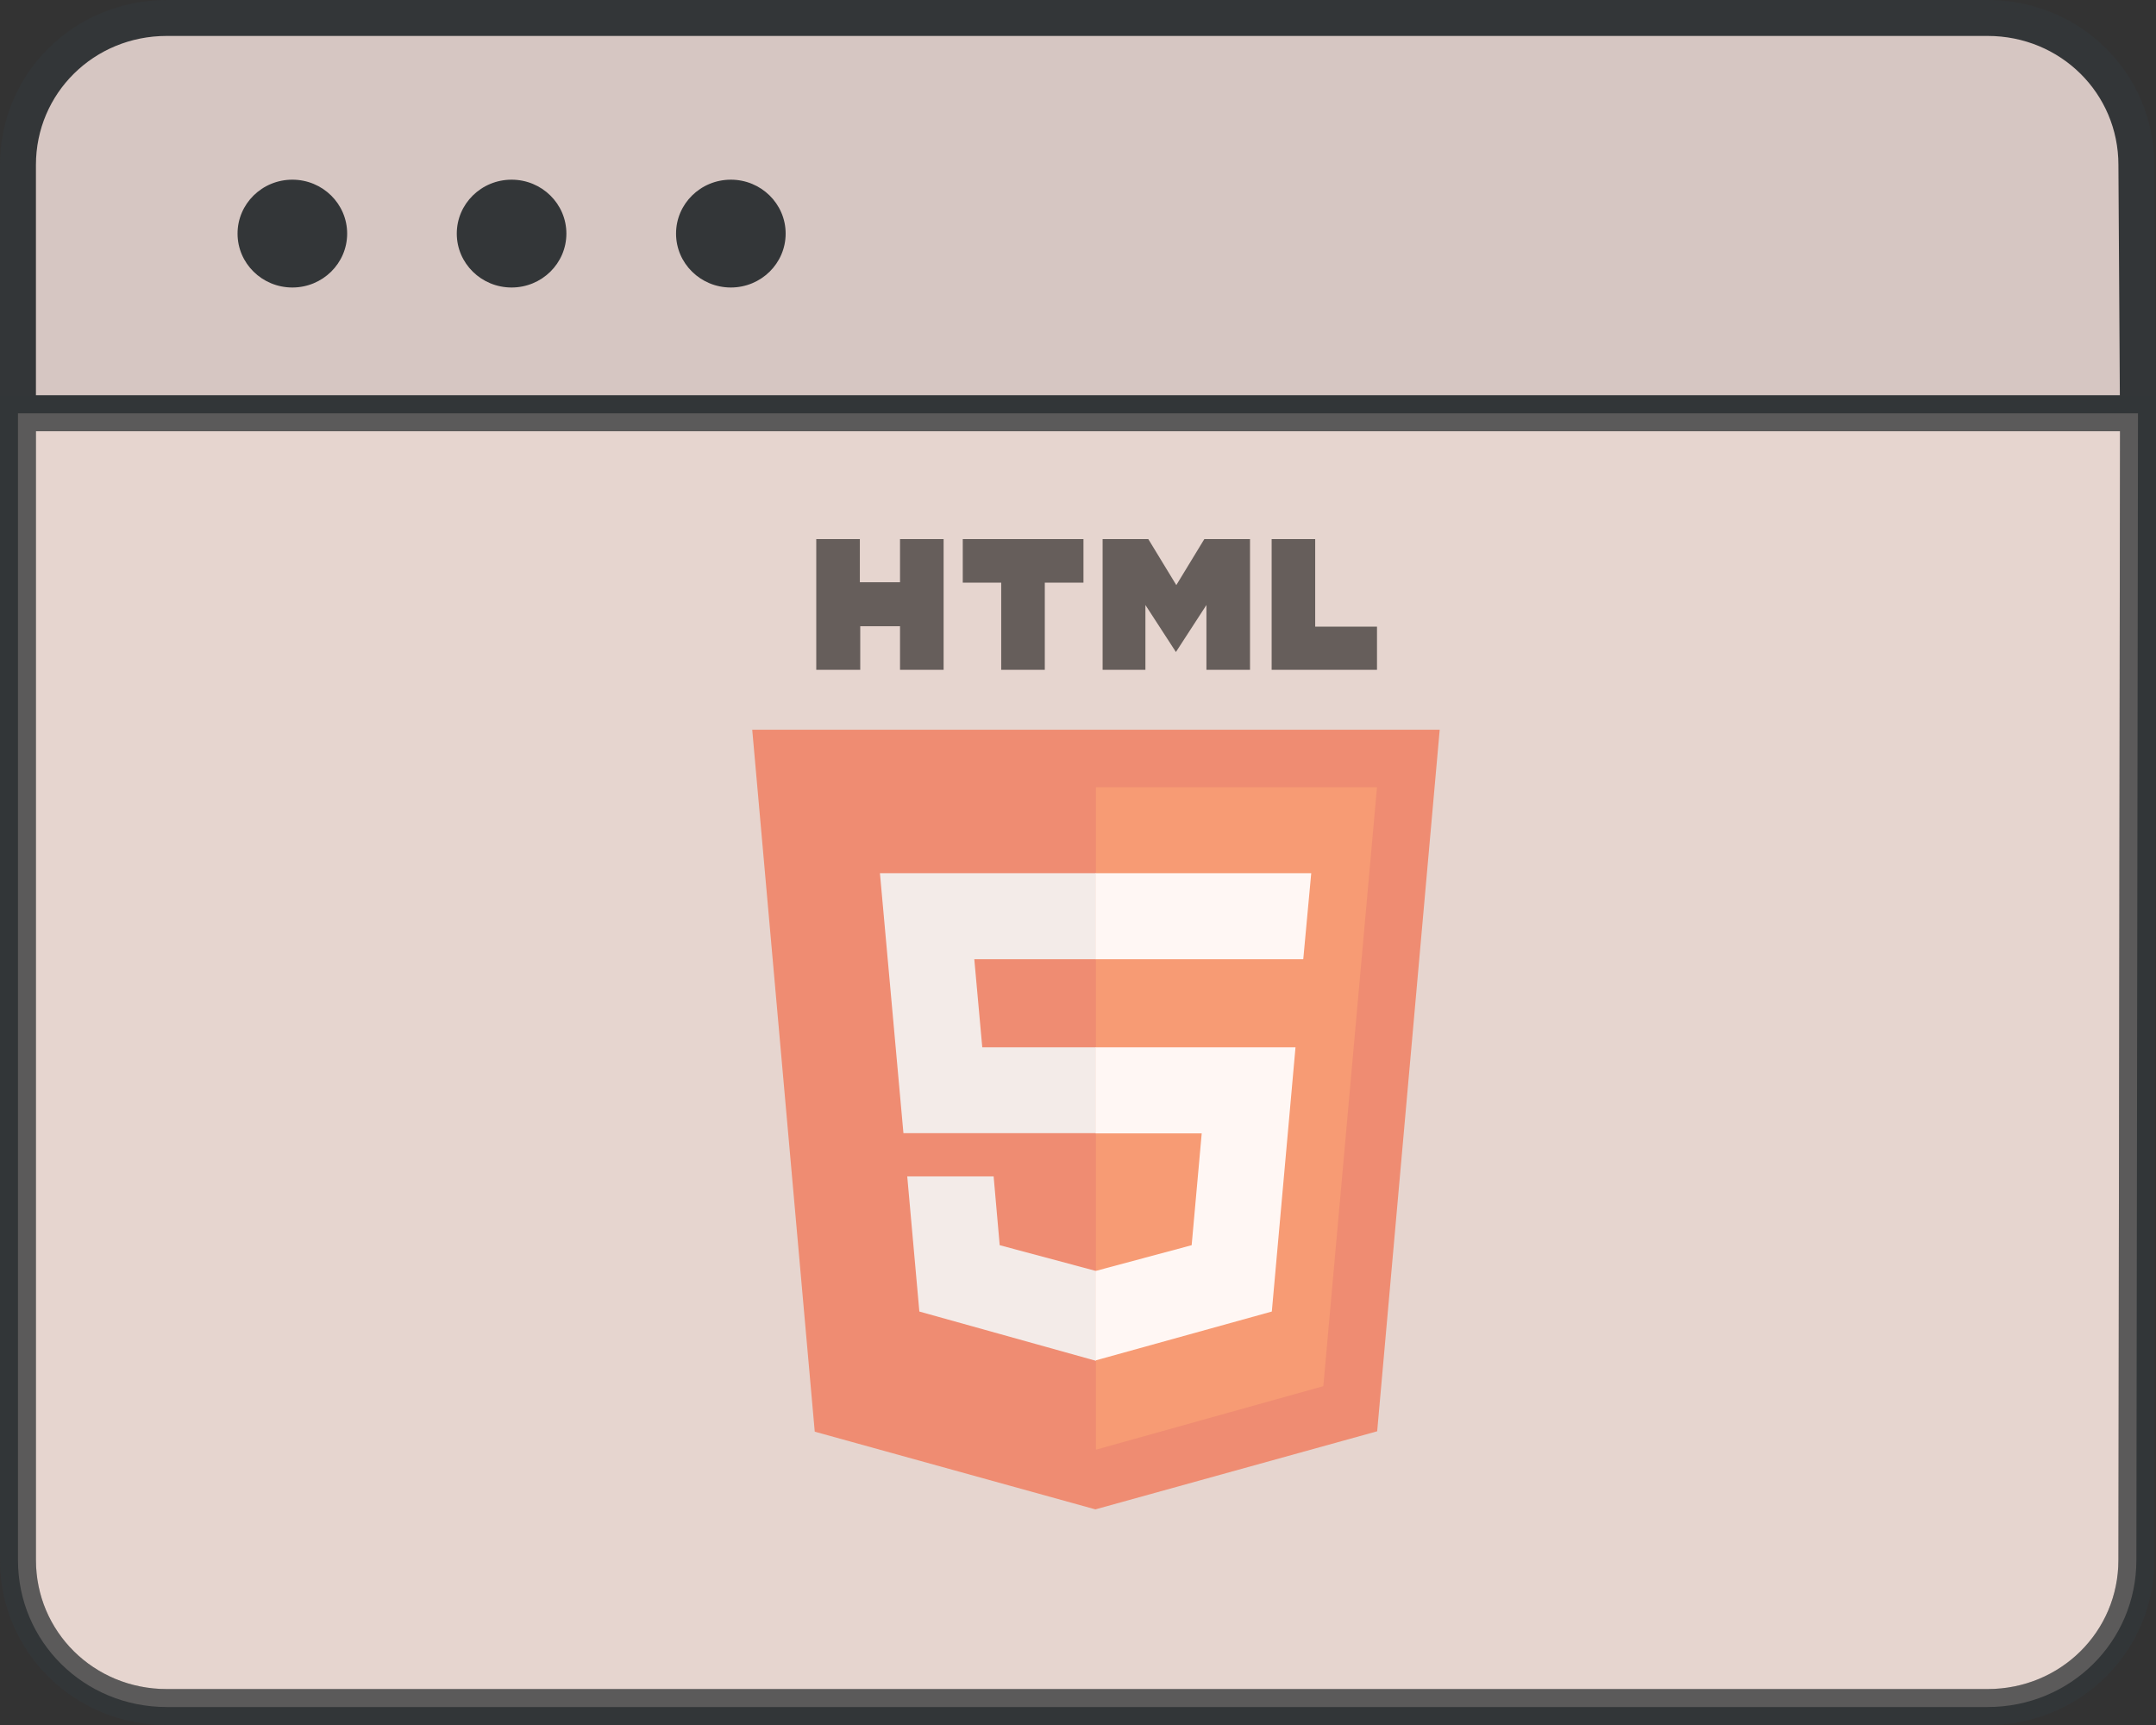 <svg width="60" height="48" viewBox="0 0 60 48" fill="none" xmlns="http://www.w3.org/2000/svg">
<rect x="0" y="0" width="60" height="48" fill="#333333" stroke="none"/>
<path d="M59.454 43.41V43.41C59.454 45.679 57.62 47.5 55.312 47.5H4.642C2.334 47.5 0.5 45.679 0.5 43.41V11.5H59.499L59.454 43.41Z" fill="#FFEBE5" fill-opacity="0.8" stroke="#333638"/>
<path d="M59.454 4.593V4.59C59.454 2.321 57.62 0.5 55.312 0.5H4.642C2.334 0.5 0.5 2.321 0.5 4.59V11.5H59.497L59.454 4.593Z" fill="#FFEBE6" fill-opacity="0.8" stroke="#333638"/>
<ellipse cx="8.136" cy="6.5" rx="1.525" ry="1.5" fill="#333638"/>
<ellipse cx="14.237" cy="6.5" rx="1.525" ry="1.5" fill="#333638"/>
<ellipse cx="20.339" cy="6.5" rx="1.525" ry="1.5" fill="#333638"/>
<g clip-path="url(#clip0_6:806)">
<path d="M22.716 15H23.929V16.202H25.047V15H26.26V18.639H25.047V17.426H23.94V18.639H22.716V15ZM27.863 16.213H26.793V15H30.152V16.213H29.076V18.639H27.863V16.213ZM30.685 15H31.956L32.736 16.281L33.516 15H34.787V18.639H33.574V16.835L32.725 18.143L31.876 16.835V18.639H30.685V15ZM35.389 15H36.601V17.436H38.321V18.639H35.389" fill="black"/>
<path d="M22.674 39.838L20.934 20.305H40.066L38.326 39.827L30.484 42" fill="#E44D26"/>
<path d="M30.5 40.339V21.908H38.321L36.828 38.572" fill="#F16529"/>
<path d="M24.488 24.297H30.5V26.691H27.114L27.336 29.143H30.5V31.532H25.142L24.488 24.297ZM25.248 32.735H27.652L27.821 34.649L30.5 35.366V37.866L25.585 36.495" fill="#EBEBEB"/>
<path d="M36.491 24.297H30.489V26.691H36.269L36.491 24.297ZM36.053 29.143H30.489V31.538H33.443L33.163 34.649L30.489 35.366V37.855L35.394 36.495" fill="white"/>
</g>
<path opacity="0.5" d="M59.454 43.41V43.41C59.454 45.679 57.62 47.5 55.312 47.5H4.642C2.334 47.5 0.5 45.679 0.5 43.41V11.5H59.499L59.454 43.41Z" fill="#FFEBE5" fill-opacity="0.8" stroke="#333638"/>
<defs>
<clipPath id="clip0_6:806">
<rect width="27" height="27" fill="white" transform="translate(17 15)"/>
</clipPath>
</defs>
</svg>
